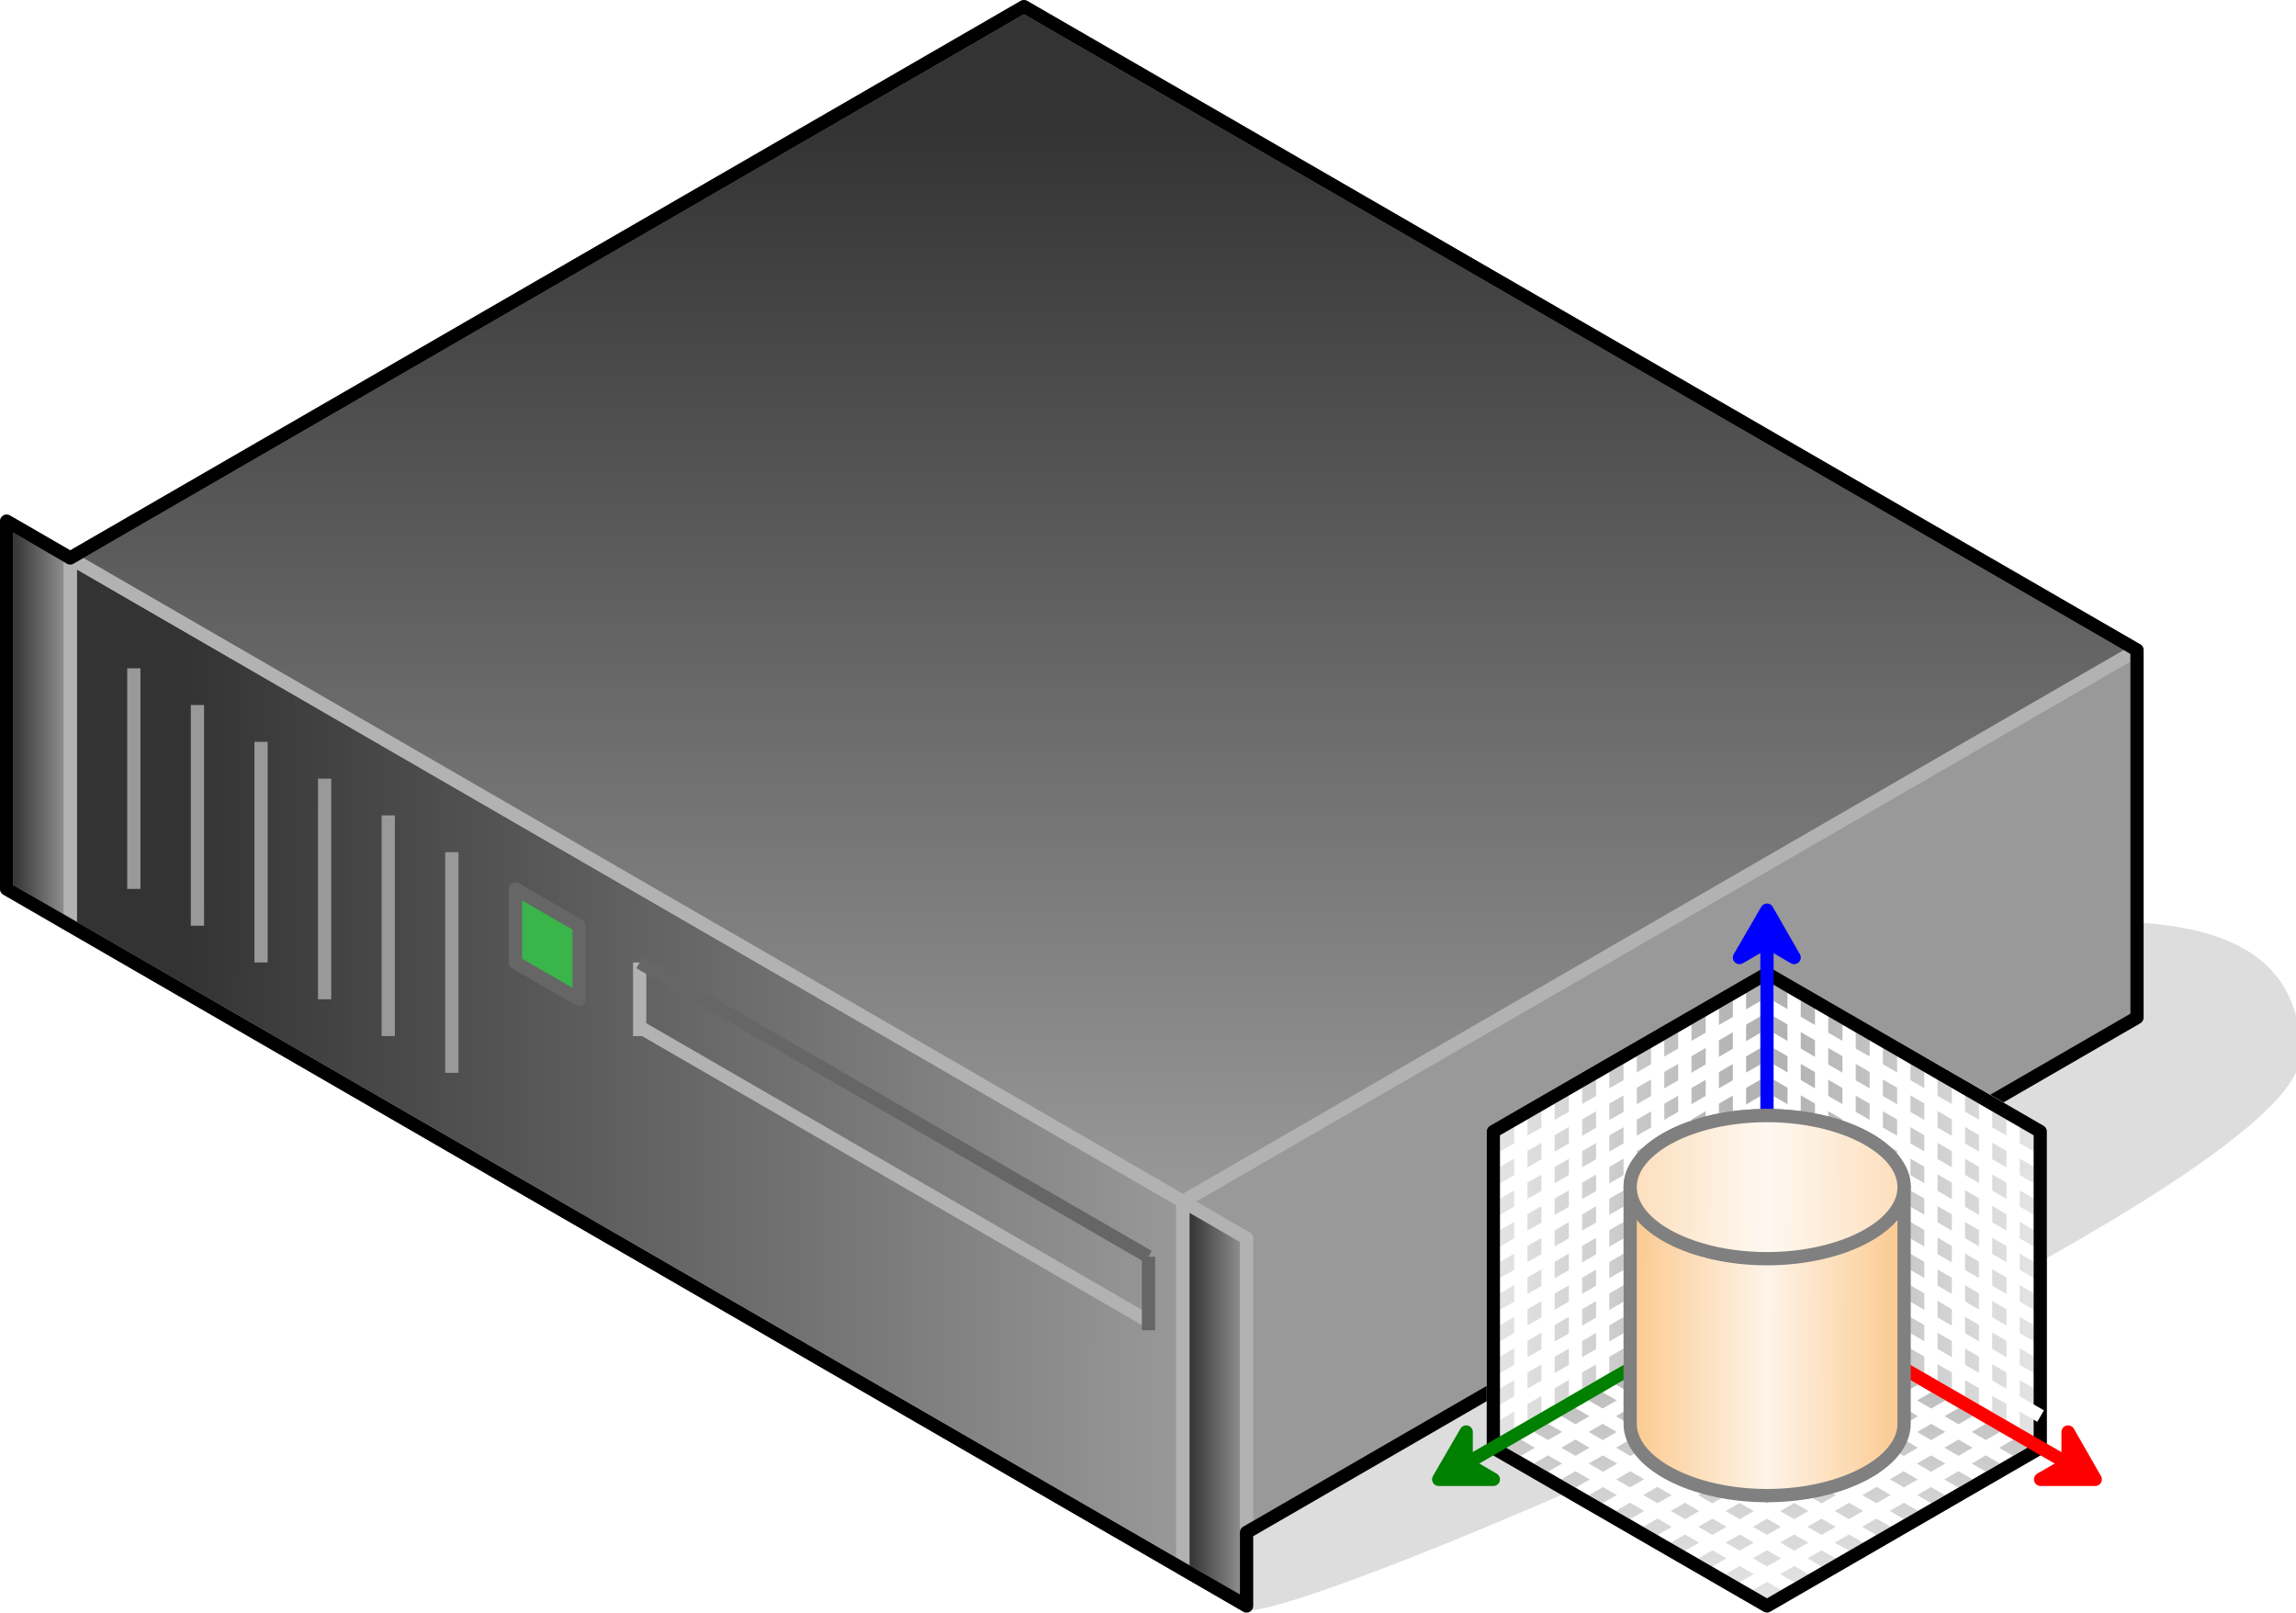 <?xml version="1.0" encoding="UTF-8"?>

<svg version="1.2" baseProfile="tiny" width="69.31mm" height="48.67mm" viewBox="3782 13631 6931 4867" preserveAspectRatio="xMidYMid" fill-rule="evenodd" stroke-width="28.222" stroke-linejoin="round" xmlns="http://www.w3.org/2000/svg" xmlns:xlink="http://www.w3.org/1999/xlink" xml:space="preserve">
 <g visibility="visible" id="Slide_1">
  <g id="DrawingGroup_1">
   <g id="DrawingGroup_2">
    <g>
     <path fill="rgb(221,221,221)" stroke="none" d="M 7546,18478 C 7809,18478 10713,17202 10713,16813 10713,16425 10305,16425 10041,16425 10041,16591 7450,17257 7546,18478 Z"/>
     <path fill="none" stroke="rgb(221,221,221)" id="Drawing_1_0" stroke-linejoin="round" d="M 7546,18478 C 7809,18478 10713,17202 10713,16813 10713,16425 10305,16425 10041,16425 10041,16591 7450,17257 7546,18478 Z"/>
    </g>
    <g id="DrawingGroup_3">
     <g>
      <defs>
       <linearGradient id="Gradient_1003" gradientUnits="userSpaceOnUse" x1="3990" y1="16837" x2="7355" y2="16843">
        <stop offset="0.1" stop-color="rgb(51,51,51)"/>
        <stop offset="1" stop-color="rgb(153,153,153)"/>
       </linearGradient>
      </defs>
      <path fill="url(#Gradient_1003)" stroke="rgb(178,178,178)" id="Drawing_2_0" stroke-width="40" stroke-linejoin="round" d="M 3994,16425 L 3994,15315 7353,17257 7353,18366 3994,16425 Z"/>
     </g>
     <g>
      <path fill="rgb(51,51,51)" stroke="none" d="M 9641,17045 L 8247,17850 7353,17850 7353,17257 9641,15935 9641,17045 Z"/>
      <path fill="rgb(52,52,52)" stroke="none" d="M 8247,17850 L 7353,18367 7353,17850 8247,17850 Z M 9641,15935 L 10232,15593 10232,16703 9641,17045 9641,15935 Z M 9627,17053 L 8272,17836 7353,17836 7353,17257 9627,15943 9627,17053 Z"/>
      <path fill="rgb(53,53,53)" stroke="none" d="M 8272,17836 L 7353,18367 7353,17836 8272,17836 Z M 9627,15943 L 10232,15593 10232,16703 9627,17053 9627,15943 Z M 9613,17061 L 8296,17822 7353,17822 7353,17257 9613,15951 9613,17061 Z"/>
      <path fill="rgb(54,54,54)" stroke="none" d="M 8296,17822 L 7353,18367 7353,17822 8296,17822 Z M 9613,15951 L 10232,15593 10232,16703 9613,17061 9613,15951 Z M 9599,17069 L 8320,17808 7353,17808 7353,17257 9599,15959 9599,17069 Z"/>
      <path fill="rgb(55,55,55)" stroke="none" d="M 8320,17808 L 7353,18367 7353,17808 8320,17808 Z M 9599,15959 L 10232,15593 10232,16703 9599,17069 9599,15959 Z M 9585,17077 L 8344,17794 7353,17794 7353,17257 9585,15967 9585,17077 Z"/>
      <path fill="rgb(56,56,56)" stroke="none" d="M 8344,17794 L 7353,18367 7353,17794 8344,17794 Z M 9585,15967 L 10232,15593 10232,16703 9585,17077 9585,15967 Z M 9571,17085 L 8369,17780 7353,17780 7353,17257 9571,15975 9571,17085 Z"/>
      <path fill="rgb(57,57,57)" stroke="none" d="M 8369,17780 L 7353,18367 7353,17780 8369,17780 Z M 9571,15975 L 10232,15593 10232,16703 9571,17085 9571,15975 Z M 9557,17093 L 8393,17766 7353,17766 7353,17257 9557,15983 9557,17093 Z"/>
      <path fill="rgb(58,58,58)" stroke="none" d="M 8393,17766 L 7353,18367 7353,17766 8393,17766 Z M 9557,15983 L 10232,15593 10232,16703 9557,17093 9557,15983 Z M 9542,17102 L 8419,17751 7353,17751 7353,17257 9542,15992 9542,17102 Z"/>
      <path fill="rgb(59,59,59)" stroke="none" d="M 8419,17751 L 7353,18367 7353,17751 8419,17751 Z M 9542,15992 L 10232,15593 10232,16703 9542,17102 9542,15992 Z M 9528,17110 L 8443,17737 7353,17737 7353,17257 9528,16000 9528,17110 Z"/>
      <path fill="rgb(60,60,60)" stroke="none" d="M 8443,17737 L 7353,18367 7353,17737 8443,17737 Z M 9528,16000 L 10232,15593 10232,16703 9528,17110 9528,16000 Z M 9514,17118 L 8467,17723 7353,17723 7353,17257 9514,16008 9514,17118 Z"/>
      <path fill="rgb(61,61,61)" stroke="none" d="M 8467,17723 L 7353,18367 7353,17723 8467,17723 Z M 9514,16008 L 10232,15593 10232,16703 9514,17118 9514,16008 Z M 9500,17126 L 8491,17709 7353,17709 7353,17257 9500,16016 9500,17126 Z"/>
      <path fill="rgb(62,62,62)" stroke="none" d="M 8491,17709 L 7353,18367 7353,17709 8491,17709 Z M 9500,16016 L 10232,15593 10232,16703 9500,17126 9500,16016 Z M 9486,17134 L 8516,17695 7353,17695 7353,17257 9486,16024 9486,17134 Z"/>
      <path fill="rgb(63,63,63)" stroke="none" d="M 8516,17695 L 7353,18367 7353,17695 8516,17695 Z M 9486,16024 L 10232,15593 10232,16703 9486,17134 9486,16024 Z M 9472,17142 L 8540,17681 7353,17681 7353,17257 9472,16032 9472,17142 Z"/>
      <path fill="rgb(64,64,64)" stroke="none" d="M 8540,17681 L 7353,18367 7353,17681 8540,17681 Z M 9472,16032 L 10232,15593 10232,16703 9472,17142 9472,16032 Z M 9458,17150 L 8564,17667 7353,17667 7353,17257 9458,16040 9458,17150 Z"/>
      <path fill="rgb(65,65,65)" stroke="none" d="M 8564,17667 L 7353,18367 7353,17667 8564,17667 Z M 9458,16040 L 10232,15593 10232,16703 9458,17150 9458,16040 Z M 9444,17158 L 8588,17653 7353,17653 7353,17257 9444,16048 9444,17158 Z"/>
      <path fill="rgb(66,66,66)" stroke="none" d="M 8588,17653 L 7353,18367 7353,17653 8588,17653 Z M 9444,16048 L 10232,15593 10232,16703 9444,17158 9444,16048 Z M 9429,17167 L 8614,17638 7353,17638 7353,17257 9429,16057 9429,17167 Z"/>
      <path fill="rgb(67,67,67)" stroke="none" d="M 8614,17638 L 7353,18367 7353,17638 8614,17638 Z M 9429,16057 L 10232,15593 10232,16703 9429,17167 9429,16057 Z M 9415,17175 L 8639,17624 7353,17624 7353,17257 9415,16065 9415,17175 Z"/>
      <path fill="rgb(68,68,68)" stroke="none" d="M 8639,17624 L 7353,18367 7353,17624 8639,17624 Z M 9415,16065 L 10232,15593 10232,16703 9415,17175 9415,16065 Z M 9401,17183 L 8663,17610 7353,17610 7353,17257 9401,16073 9401,17183 Z"/>
      <path fill="rgb(69,69,69)" stroke="none" d="M 8663,17610 L 7353,18367 7353,17610 8663,17610 Z M 9401,16073 L 10232,15593 10232,16703 9401,17183 9401,16073 Z M 9387,17191 L 8687,17596 7353,17596 7353,17257 9387,16081 9387,17191 Z"/>
      <path fill="rgb(70,70,70)" stroke="none" d="M 8687,17596 L 7353,18367 7353,17596 8687,17596 Z M 9387,16081 L 10232,15593 10232,16703 9387,17191 9387,16081 Z M 9373,17199 L 8711,17582 7353,17582 7353,17257 9373,16089 9373,17199 Z"/>
      <path fill="rgb(71,71,71)" stroke="none" d="M 8711,17582 L 7353,18367 7353,17582 8711,17582 Z M 9373,16089 L 10232,15593 10232,16703 9373,17199 9373,16089 Z M 9359,17208 L 8735,17568 7353,17568 7353,17257 9359,16098 9359,17208 Z"/>
      <path fill="rgb(72,72,72)" stroke="none" d="M 8735,17568 L 7353,18367 7353,17568 8735,17568 Z M 9359,16098 L 10232,15593 10232,16703 9359,17208 9359,16098 Z M 9345,17216 L 8760,17554 7353,17554 7353,17257 9345,16106 9345,17216 Z"/>
      <path fill="rgb(73,73,73)" stroke="none" d="M 8760,17554 L 7353,18367 7353,17554 8760,17554 Z M 9345,16106 L 10232,15593 10232,16703 9345,17216 9345,16106 Z M 9331,17224 L 8784,17540 7353,17540 7353,17257 9331,16114 9331,17224 Z"/>
      <path fill="rgb(74,74,74)" stroke="none" d="M 8784,17540 L 7353,18367 7353,17540 8784,17540 Z M 9331,16114 L 10232,15593 10232,16703 9331,17224 9331,16114 Z M 9316,17232 L 8810,17525 7353,17525 7353,17257 9316,16122 9316,17232 Z"/>
      <path fill="rgb(75,75,75)" stroke="none" d="M 8810,17525 L 7353,18367 7353,17525 8810,17525 Z M 9316,16122 L 10232,15593 10232,16703 9316,17232 9316,16122 Z M 9302,17241 L 8834,17511 7353,17511 7353,17257 9302,16131 9302,17241 Z"/>
      <path fill="rgb(76,76,76)" stroke="none" d="M 8834,17511 L 7353,18367 7353,17511 8834,17511 Z M 9302,16131 L 10232,15593 10232,16703 9302,17241 9302,16131 Z M 9288,17249 L 8858,17497 7353,17497 7353,17257 9288,16139 9288,17249 Z"/>
      <path fill="rgb(77,77,77)" stroke="none" d="M 8858,17497 L 7353,18367 7353,17497 8858,17497 Z M 9288,16139 L 10232,15593 10232,16703 9288,17249 9288,16139 Z M 9274,17257 L 8882,17483 7353,17483 7353,17257 9274,16147 9274,17257 Z"/>
      <path fill="rgb(78,78,78)" stroke="none" d="M 8882,17483 L 7353,18367 7353,17483 8882,17483 Z M 9274,16147 L 10232,15593 10232,16703 9274,17257 9274,16147 Z M 9260,17265 L 8907,17469 7353,17469 7353,17257 9260,16155 9260,17265 Z"/>
      <path fill="rgb(79,79,79)" stroke="none" d="M 8907,17469 L 7353,18367 7353,17469 8907,17469 Z M 9260,16155 L 10232,15593 10232,16703 9260,17265 9260,16155 Z M 9246,17273 L 8931,17455 7353,17455 7353,17257 9246,16163 9246,17273 Z"/>
      <path fill="rgb(80,80,80)" stroke="none" d="M 8931,17455 L 7353,18367 7353,17455 8931,17455 Z M 9246,16163 L 10232,15593 10232,16703 9246,17273 9246,16163 Z M 9232,17281 L 8955,17441 7353,17441 7353,17257 9232,16171 9232,17281 Z"/>
      <path fill="rgb(81,81,81)" stroke="none" d="M 8955,17441 L 7353,18367 7353,17441 8955,17441 Z M 9232,16171 L 10232,15593 10232,16703 9232,17281 9232,16171 Z M 9218,17289 L 8979,17427 7353,17427 7353,17257 9218,16179 9218,17289 Z"/>
      <path fill="rgb(82,82,82)" stroke="none" d="M 8979,17427 L 7353,18367 7353,17427 8979,17427 Z M 9218,16179 L 10232,15593 10232,16703 9218,17289 9218,16179 Z M 9203,17298 L 9005,17412 7353,17412 7353,17257 9203,16188 9203,17298 Z"/>
      <path fill="rgb(83,83,83)" stroke="none" d="M 9005,17412 L 7353,18367 7353,17412 9005,17412 Z M 9203,16188 L 10232,15593 10232,16703 9203,17298 9203,16188 Z M 9189,17306 L 9030,17398 7353,17398 7353,17257 9189,16196 9189,17306 Z"/>
      <path fill="rgb(84,84,84)" stroke="none" d="M 9030,17398 L 7353,18367 7353,17398 9030,17398 Z M 9189,16196 L 10232,15593 10232,16703 9189,17306 9189,16196 Z M 9175,17314 L 9054,17384 7353,17384 7353,17257 9175,16204 9175,17314 Z"/>
      <path fill="rgb(85,85,85)" stroke="none" d="M 9054,17384 L 7353,18367 7353,17384 9054,17384 Z M 9175,16204 L 10232,15593 10232,16703 9175,17314 9175,16204 Z M 9161,17322 L 9078,17370 7353,17370 7353,17257 9161,16212 9161,17322 Z"/>
      <path fill="rgb(86,86,86)" stroke="none" d="M 9078,17370 L 7353,18367 7353,17370 9078,17370 Z M 9161,16212 L 10232,15593 10232,16703 9161,17322 9161,16212 Z M 9147,17330 L 9102,17356 7353,17356 7353,17257 9147,16220 9147,17330 Z"/>
      <path fill="rgb(87,87,87)" stroke="none" d="M 9102,17356 L 7353,18367 7353,17356 9102,17356 Z M 9147,16220 L 10232,15593 10232,16703 9147,17330 9147,16220 Z M 9133,17338 L 9126,17342 7353,17342 7353,17257 9133,16228 9133,17338 Z"/>
      <path fill="rgb(88,88,88)" stroke="none" d="M 9126,17342 L 7353,18367 7353,17342 9126,17342 Z M 9133,16228 L 10232,15593 10232,16703 9133,17338 9133,16228 Z M 9119,17328 L 7353,17328 7353,17257 9119,16236 9119,17328 Z"/>
      <path fill="rgb(89,89,89)" stroke="none" d="M 9119,17328 L 9119,16236 10232,15593 10232,16703 7353,18367 7353,17328 9119,17328 Z M 9105,17314 L 7353,17314 7353,17257 9105,16244 9105,17314 Z"/>
      <path fill="rgb(90,90,90)" stroke="none" d="M 9105,17314 L 9105,16244 10232,15593 10232,16703 7353,18367 7353,17314 9105,17314 Z M 9090,17299 L 7353,17299 7353,17257 9090,16253 9090,17299 Z"/>
      <path fill="rgb(91,91,91)" stroke="none" d="M 9090,17299 L 9090,16253 10232,15593 10232,16703 7353,18367 7353,17299 9090,17299 Z M 9076,17285 L 7354,17285 7354,17256 9076,16261 9076,17285 Z"/>
      <path fill="rgb(92,92,92)" stroke="none" d="M 7354,17285 L 9076,17285 9076,16261 10232,15593 10232,16703 7353,18367 7353,17257 7354,17256 7354,17285 Z M 9062,17271 L 7368,17271 7368,17248 9062,16269 9062,17271 Z"/>
      <path fill="rgb(93,93,93)" stroke="none" d="M 7368,17271 L 9062,17271 9062,16269 10232,15593 10232,16703 7353,18367 7353,17257 7368,17248 7368,17271 Z M 9048,17257 L 7382,17257 7382,17240 9048,16277 9048,17257 Z"/>
      <path fill="rgb(94,94,94)" stroke="none" d="M 7382,17257 L 9048,17257 9048,16277 10232,15593 10232,16703 7353,18367 7353,17257 7382,17240 7382,17257 Z M 9034,17243 L 7396,17243 7396,17232 9034,16285 9034,17243 Z"/>
      <path fill="rgb(95,95,95)" stroke="none" d="M 7396,17243 L 9034,17243 9034,16285 10232,15593 10232,16703 7353,18367 7353,17257 7396,17232 7396,17243 Z M 9020,17229 L 7410,17229 7410,17224 9020,16294 9020,17229 Z"/>
      <path fill="rgb(96,96,96)" stroke="none" d="M 7410,17229 L 9020,17229 9020,16294 10232,15593 10232,16703 7353,18367 7353,17257 7410,17224 7410,17229 Z M 9006,17215 L 7426,17215 9006,16302 9006,17215 Z"/>
      <path fill="rgb(97,97,97)" stroke="none" d="M 9006,17215 L 9006,16302 10232,15593 10232,16703 7353,18367 7353,17257 7426,17215 9006,17215 Z M 8992,17201 L 7450,17201 8992,16310 8992,17201 Z"/>
      <path fill="rgb(98,98,98)" stroke="none" d="M 8992,17201 L 8992,16310 10232,15593 10232,16703 7353,18367 7353,17257 7450,17201 8992,17201 Z M 8977,17186 L 7476,17186 8977,16318 8977,17186 Z"/>
      <path fill="rgb(99,99,99)" stroke="none" d="M 8977,17186 L 8977,16318 10232,15593 10232,16703 7353,18367 7353,17257 7476,17186 8977,17186 Z M 8963,17172 L 7500,17172 8963,16326 8963,17172 Z"/>
      <path fill="rgb(100,100,100)" stroke="none" d="M 8963,17172 L 8963,16326 10232,15593 10232,16703 7353,18367 7353,17257 7500,17172 8963,17172 Z M 8949,17158 L 7524,17158 8949,16335 8949,17158 Z"/>
      <path fill="rgb(101,101,101)" stroke="none" d="M 8949,17158 L 8949,16335 10232,15593 10232,16703 7353,18367 7353,17257 7524,17158 8949,17158 Z M 8935,17144 L 7549,17144 8935,16343 8935,17144 Z"/>
      <path fill="rgb(102,102,102)" stroke="none" d="M 8935,17144 L 8935,16343 10232,15593 10232,16703 7353,18367 7353,17257 7549,17144 8935,17144 Z M 8921,17130 L 7573,17130 8921,16351 8921,17130 Z"/>
      <path fill="rgb(103,103,103)" stroke="none" d="M 8921,17130 L 8921,16351 10232,15593 10232,16703 7353,18367 7353,17257 7573,17130 8921,17130 Z M 8907,17116 L 7597,17116 8907,16359 8907,17116 Z"/>
      <path fill="rgb(104,104,104)" stroke="none" d="M 8907,17116 L 8907,16359 10232,15593 10232,16703 7353,18367 7353,17257 7597,17116 8907,17116 Z M 8893,17102 L 7621,17102 8893,16367 8893,17102 Z"/>
      <path fill="rgb(105,105,105)" stroke="none" d="M 8893,17102 L 8893,16367 10232,15593 10232,16703 7353,18367 7353,17257 7621,17102 8893,17102 Z M 8878,17087 L 7647,17087 8878,16376 8878,17087 Z"/>
      <path fill="rgb(106,106,106)" stroke="none" d="M 8878,17087 L 8878,16376 10232,15593 10232,16703 7353,18367 7353,17257 7647,17087 8878,17087 Z M 8864,17073 L 7671,17073 8864,16384 8864,17073 Z"/>
      <path fill="rgb(107,107,107)" stroke="none" d="M 8864,17073 L 8864,16384 10232,15593 10232,16703 7353,18367 7353,17257 7671,17073 8864,17073 Z M 8850,17059 L 7696,17059 8850,16392 8850,17059 Z"/>
      <path fill="rgb(108,108,108)" stroke="none" d="M 8850,17059 L 8850,16392 10232,15593 10232,16703 7353,18367 7353,17257 7696,17059 8850,17059 Z M 8836,17045 L 7720,17045 8836,16400 8836,17045 Z"/>
      <path fill="rgb(109,109,109)" stroke="none" d="M 8836,17045 L 8836,16400 10232,15593 10232,16703 7353,18367 7353,17257 7720,17045 8836,17045 Z M 8822,17031 L 7744,17031 8822,16408 8822,17031 Z"/>
      <path fill="rgb(110,110,110)" stroke="none" d="M 8822,17031 L 8822,16408 10232,15593 10232,16703 7353,18367 7353,17257 7744,17031 8822,17031 Z M 8808,17017 L 7768,17017 8808,16416 8808,17017 Z"/>
      <path fill="rgb(111,111,111)" stroke="none" d="M 8808,17017 L 8808,16416 10232,15593 10232,16703 7353,18367 7353,17257 7768,17017 8808,17017 Z M 8794,17003 L 7792,17003 8794,16424 8794,17003 Z"/>
      <path fill="rgb(112,112,112)" stroke="none" d="M 8794,17003 L 8794,16424 10232,15593 10232,16703 7353,18367 7353,17257 7792,17003 8794,17003 Z M 8780,16989 L 7817,16989 8780,16432 8780,16989 Z"/>
      <path fill="rgb(113,113,113)" stroke="none" d="M 8780,16989 L 8780,16432 10232,15593 10232,16703 7353,18367 7353,17257 7817,16989 8780,16989 Z M 8765,16974 L 7843,16974 8765,16441 8765,16974 Z"/>
      <path fill="rgb(114,114,114)" stroke="none" d="M 8765,16974 L 8765,16441 10232,15593 10232,16703 7353,18367 7353,17257 7843,16974 8765,16974 Z M 8751,16960 L 7867,16960 8751,16449 8751,16960 Z"/>
      <path fill="rgb(115,115,115)" stroke="none" d="M 8751,16960 L 8751,16449 10232,15593 10232,16703 7353,18367 7353,17257 7867,16960 8751,16960 Z M 8737,16946 L 7891,16946 8737,16457 8737,16946 Z"/>
      <path fill="rgb(116,116,116)" stroke="none" d="M 8737,16946 L 8737,16457 10232,15593 10232,16703 7353,18367 7353,17257 7891,16946 8737,16946 Z M 8723,16932 L 7915,16932 8723,16465 8723,16932 Z"/>
      <path fill="rgb(117,117,117)" stroke="none" d="M 8723,16932 L 8723,16465 10232,15593 10232,16703 7353,18367 7353,17257 7915,16932 8723,16932 Z M 8709,16918 L 7940,16918 8709,16473 8709,16918 Z"/>
      <path fill="rgb(118,118,118)" stroke="none" d="M 8709,16918 L 8709,16473 10232,15593 10232,16703 7353,18367 7353,17257 7940,16918 8709,16918 Z M 8695,16904 L 7964,16904 8695,16481 8695,16904 Z"/>
      <path fill="rgb(119,119,119)" stroke="none" d="M 8695,16904 L 8695,16481 10232,15593 10232,16703 7353,18367 7353,17257 7964,16904 8695,16904 Z M 8681,16890 L 7988,16890 8681,16489 8681,16890 Z"/>
      <path fill="rgb(120,120,120)" stroke="none" d="M 8681,16890 L 8681,16489 10232,15593 10232,16703 7353,18367 7353,17257 7988,16890 8681,16890 Z M 8667,16876 L 8012,16876 8667,16498 8667,16876 Z"/>
      <path fill="rgb(121,121,121)" stroke="none" d="M 8667,16876 L 8667,16498 10232,15593 10232,16703 7353,18367 7353,17257 8012,16876 8667,16876 Z M 8652,16861 L 8038,16861 8652,16506 8652,16861 Z"/>
      <path fill="rgb(122,122,122)" stroke="none" d="M 8652,16861 L 8652,16506 10232,15593 10232,16703 7353,18367 7353,17257 8038,16861 8652,16861 Z M 8638,16847 L 8062,16847 8638,16514 8638,16847 Z"/>
      <path fill="rgb(123,123,123)" stroke="none" d="M 8638,16847 L 8638,16514 10232,15593 10232,16703 7353,18367 7353,17257 8062,16847 8638,16847 Z M 8624,16833 L 8087,16833 8624,16522 8624,16833 Z"/>
      <path fill="rgb(124,124,124)" stroke="none" d="M 8624,16833 L 8624,16522 10232,15593 10232,16703 7353,18367 7353,17257 8087,16833 8624,16833 Z M 8610,16819 L 8111,16819 8610,16530 8610,16819 Z"/>
      <path fill="rgb(125,125,125)" stroke="none" d="M 8610,16819 L 8610,16530 10232,15593 10232,16703 7353,18367 7353,17257 8111,16819 8610,16819 Z M 8596,16805 L 8135,16805 8596,16539 8596,16805 Z"/>
      <path fill="rgb(126,126,126)" stroke="none" d="M 8596,16805 L 8596,16539 10232,15593 10232,16703 7353,18367 7353,17257 8135,16805 8596,16805 Z M 8582,16791 L 8159,16791 8582,16547 8582,16791 Z"/>
      <path fill="rgb(127,127,127)" stroke="none" d="M 8582,16791 L 8582,16547 10232,15593 10232,16703 7353,18367 7353,17257 8159,16791 8582,16791 Z M 8568,16777 L 8183,16777 8568,16555 8568,16777 Z"/>
      <path fill="rgb(128,128,128)" stroke="none" d="M 8568,16777 L 8568,16555 10232,15593 10232,16703 7353,18367 7353,17257 8183,16777 8568,16777 Z M 8554,16763 L 8208,16763 8554,16563 8554,16763 Z"/>
      <path fill="rgb(129,129,129)" stroke="none" d="M 8554,16763 L 8554,16563 10232,15593 10232,16703 7353,18367 7353,17257 8208,16763 8554,16763 Z M 8539,16748 L 8234,16748 8539,16572 8539,16748 Z"/>
      <path fill="rgb(130,130,130)" stroke="none" d="M 8539,16748 L 8539,16572 10232,15593 10232,16703 7353,18367 7353,17257 8234,16748 8539,16748 Z M 8525,16734 L 8258,16734 8525,16580 8525,16734 Z"/>
      <path fill="rgb(131,131,131)" stroke="none" d="M 8525,16734 L 8525,16580 10232,15593 10232,16703 7353,18367 7353,17257 8258,16734 8525,16734 Z M 8511,16720 L 8282,16720 8511,16588 8511,16720 Z"/>
      <path fill="rgb(132,132,132)" stroke="none" d="M 8511,16720 L 8511,16588 10232,15593 10232,16703 7353,18367 7353,17257 8282,16720 8511,16720 Z M 8497,16706 L 8306,16706 8497,16596 8497,16706 Z"/>
      <path fill="rgb(133,133,133)" stroke="none" d="M 8497,16706 L 8497,16596 10232,15593 10232,16703 7353,18367 7353,17257 8306,16706 8497,16706 Z M 8483,16692 L 8331,16692 8483,16604 8483,16692 Z"/>
      <path fill="rgb(134,134,134)" stroke="none" d="M 8483,16692 L 8483,16604 10232,15593 10232,16703 7353,18367 7353,17257 8331,16692 8483,16692 Z M 8469,16678 L 8355,16678 8469,16612 8469,16678 Z"/>
      <path fill="rgb(135,135,135)" stroke="none" d="M 8469,16678 L 8469,16612 10232,15593 10232,16703 7353,18367 7353,17257 8355,16678 8469,16678 Z M 8455,16664 L 8379,16664 8455,16620 8455,16664 Z"/>
      <path fill="rgb(136,136,136)" stroke="none" d="M 8455,16664 L 8455,16620 10232,15593 10232,16703 7353,18367 7353,17257 8379,16664 8455,16664 Z M 8441,16650 L 8403,16650 8441,16628 8441,16650 Z"/>
      <path fill="rgb(137,137,137)" stroke="none" d="M 8441,16650 L 8441,16628 10232,15593 10232,16703 7353,18367 7353,17257 8403,16650 8441,16650 Z"/>
      <path fill="rgb(138,138,138)" stroke="none" d="M 7353,18367 L 7353,17257 10232,15593 10232,16703 7353,18367 Z"/>
      <path fill="rgb(139,139,139)" stroke="none" d="M 7353,18367 L 7353,17257 10232,15593 10232,16703 7353,18367 Z"/>
      <path fill="rgb(140,140,140)" stroke="none" d="M 7353,18367 L 7353,17257 10232,15593 10232,16703 7353,18367 Z"/>
      <path fill="rgb(141,141,141)" stroke="none" d="M 7353,18367 L 7353,17257 10232,15593 10232,16703 7353,18367 Z"/>
      <path fill="rgb(142,142,142)" stroke="none" d="M 7353,18367 L 7353,17257 10232,15593 10232,16703 7353,18367 Z"/>
      <path fill="rgb(143,143,143)" stroke="none" d="M 7353,18367 L 7353,17257 10232,15593 10232,16703 7353,18367 Z"/>
      <path fill="rgb(144,144,144)" stroke="none" d="M 7353,18367 L 7353,17257 10232,15593 10232,16703 7353,18367 Z"/>
      <path fill="rgb(145,145,145)" stroke="none" d="M 7353,18367 L 7353,17257 10232,15593 10232,16703 7353,18367 Z"/>
      <path fill="rgb(146,146,146)" stroke="none" d="M 7353,18367 L 7353,17257 10232,15593 10232,16703 7353,18367 Z"/>
      <path fill="rgb(147,147,147)" stroke="none" d="M 7353,18367 L 7353,17257 10232,15593 10232,16703 7353,18367 Z"/>
      <path fill="rgb(148,148,148)" stroke="none" d="M 7353,18367 L 7353,17257 10232,15593 10232,16703 7353,18367 Z"/>
      <path fill="rgb(149,149,149)" stroke="none" d="M 7353,18367 L 7353,17257 10232,15593 10232,16703 7353,18367 Z"/>
      <path fill="rgb(150,150,150)" stroke="none" d="M 7353,18367 L 7353,17257 10232,15593 10232,16703 7353,18367 Z"/>
      <path fill="rgb(151,151,151)" stroke="none" d="M 7353,18367 L 7353,17257 10232,15593 10232,16703 7353,18367 Z"/>
      <path fill="rgb(153,153,153)" stroke="none" d="M 7353,18367 L 7353,17257 10232,15593 10232,16703 7353,18367 Z"/>
      <path fill="none" stroke="rgb(178,178,178)" id="Drawing_3_0" stroke-width="40" stroke-linejoin="round" d="M 7353,18367 L 7353,17257 10232,15593 10232,16703 7353,18367 Z"/>
     </g>
     <g>
      <defs>
       <linearGradient id="Gradient_1004" gradientUnits="userSpaceOnUse" x1="7113" y1="13651" x2="7113" y2="17257">
        <stop offset="0.1" stop-color="rgb(51,51,51)"/>
        <stop offset="1" stop-color="rgb(153,153,153)"/>
       </linearGradient>
      </defs>
      <path fill="url(#Gradient_1004)" stroke="rgb(178,178,178)" id="Drawing_4_0" stroke-width="40" stroke-linejoin="round" d="M 7353,17257 L 3994,15315 6873,13651 10233,15593 7353,17257 Z"/>
     </g>
     <g>
      <path fill="none" stroke="rgb(153,153,153)" id="Drawing_5_0" stroke-width="40" stroke-linejoin="round" d="M 5146,16203 L 5146,16869"/>
     </g>
     <g>
      <path fill="none" stroke="rgb(178,178,178)" id="Drawing_6_0" stroke-width="40" stroke-linejoin="round" d="M 7258,17624 L 5722,16736"/>
     </g>
     <g>
      <path fill="none" stroke="rgb(178,178,178)" id="Drawing_7_0" stroke-width="40" stroke-linejoin="round" d="M 5713,16536 L 5713,16758"/>
     </g>
     <g>
      <path fill="none" stroke="rgb(102,102,102)" id="Drawing_8_0" stroke-width="40" stroke-linejoin="round" d="M 7249,17424 L 7249,17646"/>
     </g>
     <g>
      <path fill="none" stroke="rgb(102,102,102)" id="Drawing_9_0" stroke-width="40" stroke-linejoin="round" d="M 7249,17424 L 5713,16536"/>
     </g>
     <g>
      <path fill="rgb(57,181,74)" stroke="none" d="M 5338,16536 L 5338,16314 5530,16425 5530,16647 5338,16536 Z"/>
      <path fill="none" stroke="rgb(102,102,102)" id="Drawing_10_0" stroke-width="40" stroke-linejoin="round" d="M 5338,16536 L 5338,16314 5530,16425 5530,16647 5338,16536 Z"/>
     </g>
     <g>
      <path fill="none" stroke="rgb(153,153,153)" id="Drawing_11_0" stroke-width="40" stroke-linejoin="round" d="M 4954,16092 L 4954,16758"/>
     </g>
     <g>
      <path fill="none" stroke="rgb(153,153,153)" id="Drawing_12_0" stroke-width="40" stroke-linejoin="round" d="M 4762,15981 L 4762,16647"/>
     </g>
     <g>
      <path fill="none" stroke="rgb(153,153,153)" id="Drawing_13_0" stroke-width="40" stroke-linejoin="round" d="M 4570,15870 L 4570,16536"/>
     </g>
     <g>
      <path fill="none" stroke="rgb(153,153,153)" id="Drawing_14_0" stroke-width="40" stroke-linejoin="round" d="M 4378,15759 L 4378,16425"/>
     </g>
     <g>
      <path fill="none" stroke="rgb(153,153,153)" id="Drawing_15_0" stroke-width="40" stroke-linejoin="round" d="M 4186,15648 L 4186,16314"/>
     </g>
     <g>
      <defs>
       <linearGradient id="Gradient_1005" gradientUnits="userSpaceOnUse" x1="3801" y1="15814" x2="3995" y2="15814">
        <stop offset="0.1" stop-color="rgb(51,51,51)"/>
        <stop offset="1" stop-color="rgb(153,153,153)"/>
       </linearGradient>
      </defs>
      <path fill="url(#Gradient_1005)" stroke="rgb(178,178,178)" id="Drawing_16_0" stroke-width="40" stroke-linejoin="round" d="M 3802,16314 L 3802,15204 3994,15315 3994,16425 3802,16314 Z"/>
     </g>
     <g>
      <defs>
       <linearGradient id="Gradient_1006" gradientUnits="userSpaceOnUse" x1="7352" y1="17867" x2="7546" y2="17867">
        <stop offset="0.1" stop-color="rgb(51,51,51)"/>
        <stop offset="1" stop-color="rgb(153,153,153)"/>
       </linearGradient>
      </defs>
      <path fill="url(#Gradient_1006)" stroke="rgb(178,178,178)" id="Drawing_17_0" stroke-width="40" stroke-linejoin="round" d="M 7353,18367 L 7353,17257 7545,17368 7545,18478 7353,18367 Z"/>
     </g>
     <g>
      <path fill="none" stroke="rgb(0,0,0)" id="Drawing_18_0" stroke-width="40" stroke-linejoin="round" d="M 3802,16314 L 3802,15204 3994,15315 6873,13651 10233,15593 10233,16702 7545,18256 7545,18478 3802,16314 Z"/>
     </g>
    </g>
   </g>
   <g id="DrawingGroup_4">
    <g>
     <defs>
      <linearGradient id="Gradient_1007" gradientUnits="userSpaceOnUse" x1="9115" y1="17284" x2="9943" y2="17286">
       <stop offset="0.1" stop-color="rgb(179,179,179)"/>
       <stop offset="1" stop-color="rgb(229,229,229)"/>
      </linearGradient>
     </defs>
     <path fill="url(#Gradient_1007)" stroke="rgb(255,255,255)" id="Drawing_19_0" stroke-width="40" stroke-linejoin="round" d="M 9116,17524 L 9116,16569 9942,17046 9942,18001 9116,17524 Z"/>
    </g>
    <g>
     <defs>
      <linearGradient id="Gradient_1008" gradientUnits="userSpaceOnUse" x1="9117" y1="17286" x2="8289" y2="17284">
       <stop offset="0.1" stop-color="rgb(179,179,179)"/>
       <stop offset="1" stop-color="rgb(229,229,229)"/>
      </linearGradient>
     </defs>
     <path fill="url(#Gradient_1008)" stroke="rgb(255,255,255)" id="Drawing_20_0" stroke-width="40" stroke-linejoin="round" d="M 8290,18001 L 8290,17046 9116,16569 9116,17524 8290,18001 Z"/>
    </g>
    <g>
     <defs>
      <linearGradient id="Gradient_1009" gradientUnits="userSpaceOnUse" x1="9115" y1="17523" x2="9115" y2="18478">
       <stop offset="0.1" stop-color="rgb(179,179,179)"/>
       <stop offset="1" stop-color="rgb(229,229,229)"/>
      </linearGradient>
     </defs>
     <path fill="url(#Gradient_1009)" stroke="rgb(255,255,255)" id="Drawing_21_0" stroke-width="40" stroke-linejoin="round" d="M 9116,18478 L 8290,18000 9116,17523 9941,18000 9116,18478 Z"/>
    </g>
    <g>
     <path fill="none" stroke="rgb(255,255,255)" id="Drawing_22_0" stroke-width="40" stroke-linejoin="round" d="M 8373,17953 L 9199,18430"/>
    </g>
    <g>
     <path fill="none" stroke="rgb(255,255,255)" id="Drawing_23_0" stroke-width="40" stroke-linejoin="round" d="M 8455,17905 L 9281,18382"/>
    </g>
    <g>
     <path fill="none" stroke="rgb(255,255,255)" id="Drawing_24_0" stroke-width="40" stroke-linejoin="round" d="M 8538,17858 L 9364,18335"/>
    </g>
    <g>
     <path fill="none" stroke="rgb(255,255,255)" id="Drawing_25_0" stroke-width="40" stroke-linejoin="round" d="M 8620,17810 L 9446,18287"/>
    </g>
    <g>
     <path fill="none" stroke="rgb(255,255,255)" id="Drawing_26_0" stroke-width="40" stroke-linejoin="round" d="M 8703,17762 L 9529,18239"/>
    </g>
    <g>
     <path fill="none" stroke="rgb(255,255,255)" id="Drawing_27_0" stroke-width="40" stroke-linejoin="round" d="M 8786,17714 L 9612,18191"/>
    </g>
    <g>
     <path fill="none" stroke="rgb(255,255,255)" id="Drawing_28_0" stroke-width="40" stroke-linejoin="round" d="M 8868,17667 L 9694,18144"/>
    </g>
    <g>
     <path fill="none" stroke="rgb(255,255,255)" id="Drawing_29_0" stroke-width="40" stroke-linejoin="round" d="M 8951,17619 L 9777,18096"/>
    </g>
    <g>
     <path fill="none" stroke="rgb(255,255,255)" id="Drawing_30_0" stroke-width="40" stroke-linejoin="round" d="M 9033,17571 L 9859,18048"/>
    </g>
    <g>
     <path fill="none" stroke="rgb(255,255,255)" id="Drawing_31_0" stroke-width="40" stroke-linejoin="round" d="M 9116,17333 L 9942,17810"/>
    </g>
    <g>
     <path fill="none" stroke="rgb(255,255,255)" id="Drawing_32_0" stroke-width="40" stroke-linejoin="round" d="M 9116,17237 L 9942,17714"/>
    </g>
    <g>
     <path fill="none" stroke="rgb(255,255,255)" id="Drawing_33_0" stroke-width="40" stroke-linejoin="round" d="M 9116,17142 L 9942,17619"/>
    </g>
    <g>
     <path fill="none" stroke="rgb(255,255,255)" id="Drawing_34_0" stroke-width="40" stroke-linejoin="round" d="M 9116,17046 L 9942,17523"/>
    </g>
    <g>
     <path fill="none" stroke="rgb(255,255,255)" id="Drawing_35_0" stroke-width="40" stroke-linejoin="round" d="M 9116,16951 L 9942,17428"/>
    </g>
    <g>
     <path fill="none" stroke="rgb(255,255,255)" id="Drawing_36_0" stroke-width="40" stroke-linejoin="round" d="M 9116,16855 L 9942,17332"/>
    </g>
    <g>
     <path fill="none" stroke="rgb(255,255,255)" id="Drawing_37_0" stroke-width="40" stroke-linejoin="round" d="M 9116,16760 L 9942,17237"/>
    </g>
    <g>
     <path fill="none" stroke="rgb(255,255,255)" id="Drawing_38_0" stroke-width="40" stroke-linejoin="round" d="M 9116,16664 L 9942,17141"/>
    </g>
    <g>
     <path fill="none" stroke="rgb(255,255,255)" id="Drawing_39_0" stroke-width="40" stroke-linejoin="round" d="M 9033,18430 L 9859,17953"/>
    </g>
    <g>
     <path fill="none" stroke="rgb(255,255,255)" id="Drawing_40_0" stroke-width="40" stroke-linejoin="round" d="M 8951,18382 L 9777,17905"/>
    </g>
    <g>
     <path fill="none" stroke="rgb(255,255,255)" id="Drawing_41_0" stroke-width="40" stroke-linejoin="round" d="M 8868,18335 L 9694,17858"/>
    </g>
    <g>
     <path fill="none" stroke="rgb(255,255,255)" id="Drawing_42_0" stroke-width="40" stroke-linejoin="round" d="M 8786,18287 L 9612,17810"/>
    </g>
    <g>
     <path fill="none" stroke="rgb(255,255,255)" id="Drawing_43_0" stroke-width="40" stroke-linejoin="round" d="M 8703,18239 L 9529,17762"/>
    </g>
    <g>
     <path fill="none" stroke="rgb(255,255,255)" id="Drawing_44_0" stroke-width="40" stroke-linejoin="round" d="M 8620,18191 L 9446,17714"/>
    </g>
    <g>
     <path fill="none" stroke="rgb(255,255,255)" id="Drawing_45_0" stroke-width="40" stroke-linejoin="round" d="M 8538,18144 L 9364,17667"/>
    </g>
    <g>
     <path fill="none" stroke="rgb(255,255,255)" id="Drawing_46_0" stroke-width="40" stroke-linejoin="round" d="M 8455,18096 L 9281,17619"/>
    </g>
    <g>
     <path fill="none" stroke="rgb(255,255,255)" id="Drawing_47_0" stroke-width="40" stroke-linejoin="round" d="M 8373,18048 L 9199,17571"/>
    </g>
    <g>
     <path fill="none" stroke="rgb(255,255,255)" id="Drawing_48_0" stroke-width="40" stroke-linejoin="round" d="M 8290,17905 L 9116,17428"/>
    </g>
    <g>
     <path fill="none" stroke="rgb(255,255,255)" id="Drawing_49_0" stroke-width="40" stroke-linejoin="round" d="M 8290,17810 L 9116,17333"/>
    </g>
    <g>
     <path fill="none" stroke="rgb(255,255,255)" id="Drawing_50_0" stroke-width="40" stroke-linejoin="round" d="M 8290,17714 L 9116,17237"/>
    </g>
    <g>
     <path fill="none" stroke="rgb(255,255,255)" id="Drawing_51_0" stroke-width="40" stroke-linejoin="round" d="M 8290,17619 L 9116,17142"/>
    </g>
    <g>
     <path fill="none" stroke="rgb(255,255,255)" id="Drawing_52_0" stroke-width="40" stroke-linejoin="round" d="M 8290,17523 L 9116,17046"/>
    </g>
    <g>
     <path fill="none" stroke="rgb(255,255,255)" id="Drawing_53_0" stroke-width="40" stroke-linejoin="round" d="M 8290,17428 L 9116,16951"/>
    </g>
    <g>
     <path fill="none" stroke="rgb(255,255,255)" id="Drawing_54_0" stroke-width="40" stroke-linejoin="round" d="M 8290,17332 L 9116,16855"/>
    </g>
    <g>
     <path fill="none" stroke="rgb(255,255,255)" id="Drawing_55_0" stroke-width="40" stroke-linejoin="round" d="M 8290,17237 L 9116,16760"/>
    </g>
    <g>
     <path fill="none" stroke="rgb(255,255,255)" id="Drawing_56_0" stroke-width="40" stroke-linejoin="round" d="M 8290,17141 L 9116,16664"/>
    </g>
    <g>
     <path fill="none" stroke="rgb(255,255,255)" id="Drawing_57_0" stroke-width="40" stroke-linejoin="round" d="M 8373,17953 L 8373,16998"/>
    </g>
    <g>
     <path fill="none" stroke="rgb(255,255,255)" id="Drawing_58_0" stroke-width="40" stroke-linejoin="round" d="M 8455,17906 L 8455,16951"/>
    </g>
    <g>
     <path fill="none" stroke="rgb(255,255,255)" id="Drawing_59_0" stroke-width="40" stroke-linejoin="round" d="M 8538,17858 L 8538,16903"/>
    </g>
    <g>
     <path fill="none" stroke="rgb(255,255,255)" id="Drawing_60_0" stroke-width="40" stroke-linejoin="round" d="M 8620,17810 L 8620,16855"/>
    </g>
    <g>
     <path fill="none" stroke="rgb(255,255,255)" id="Drawing_61_0" stroke-width="40" stroke-linejoin="round" d="M 8703,17763 L 8703,16808"/>
    </g>
    <g>
     <path fill="none" stroke="rgb(255,255,255)" id="Drawing_62_0" stroke-width="40" stroke-linejoin="round" d="M 8786,17715 L 8786,16760"/>
    </g>
    <g>
     <path fill="none" stroke="rgb(255,255,255)" id="Drawing_63_0" stroke-width="40" stroke-linejoin="round" d="M 8868,17667 L 8868,16712"/>
    </g>
    <g>
     <path fill="none" stroke="rgb(255,255,255)" id="Drawing_64_0" stroke-width="40" stroke-linejoin="round" d="M 8951,17619 L 8951,16664"/>
    </g>
    <g>
     <path fill="none" stroke="rgb(255,255,255)" id="Drawing_65_0" stroke-width="40" stroke-linejoin="round" d="M 9033,17572 L 9033,16617"/>
    </g>
    <g>
     <path fill="none" stroke="rgb(255,255,255)" id="Drawing_66_0" stroke-width="40" stroke-linejoin="round" d="M 9198,17572 L 9198,16617"/>
    </g>
    <g>
     <path fill="none" stroke="rgb(255,255,255)" id="Drawing_67_0" stroke-width="40" stroke-linejoin="round" d="M 9281,17619 L 9281,16664"/>
    </g>
    <g>
     <path fill="none" stroke="rgb(255,255,255)" id="Drawing_68_0" stroke-width="40" stroke-linejoin="round" d="M 9364,17667 L 9364,16712"/>
    </g>
    <g>
     <path fill="none" stroke="rgb(255,255,255)" id="Drawing_69_0" stroke-width="40" stroke-linejoin="round" d="M 9446,17715 L 9446,16760"/>
    </g>
    <g>
     <path fill="none" stroke="rgb(255,255,255)" id="Drawing_70_0" stroke-width="40" stroke-linejoin="round" d="M 9529,17763 L 9529,16808"/>
    </g>
    <g>
     <path fill="none" stroke="rgb(255,255,255)" id="Drawing_71_0" stroke-width="40" stroke-linejoin="round" d="M 9611,17810 L 9611,16855"/>
    </g>
    <g>
     <path fill="none" stroke="rgb(255,255,255)" id="Drawing_72_0" stroke-width="40" stroke-linejoin="round" d="M 9694,17858 L 9694,16903"/>
    </g>
    <g>
     <path fill="none" stroke="rgb(255,255,255)" id="Drawing_73_0" stroke-width="40" stroke-linejoin="round" d="M 9776,17906 L 9776,16951"/>
    </g>
    <g>
     <path fill="none" stroke="rgb(255,255,255)" id="Drawing_74_0" stroke-width="40" stroke-linejoin="round" d="M 9859,17953 L 9859,16998"/>
    </g>
    <g>
     <path fill="none" stroke="rgb(0,0,0)" id="Drawing_75_0" stroke-width="40" stroke-linejoin="round" d="M 8290,18001 L 8290,17046 9116,16569 9941,17046 9941,18001 9116,18478 8290,18001 Z"/>
    </g>
    <g>
     <path fill="none" stroke="rgb(255,255,255)" id="Drawing_76_0" stroke-width="40" stroke-linejoin="round" d="M 9116,17428 L 9942,17905"/>
    </g>
    <g id="DrawingGroup_5">
     <g>
      <path fill="none" stroke="rgb(255,0,0)" id="Drawing_77_0" stroke-width="40" stroke-linejoin="round" d="M 9116,17523 L 10107,18096"/>
     </g>
     <g>
      <path fill="rgb(255,0,0)" stroke="none" d="M 9942,18096 L 10025,18048 10025,17953 10107,18096 9942,18096 Z"/>
      <path fill="none" stroke="rgb(255,0,0)" id="Drawing_78_0" stroke-width="40" stroke-linejoin="round" d="M 9942,18096 L 10025,18048 10025,17953 10107,18096 9942,18096 Z"/>
     </g>
    </g>
    <g id="DrawingGroup_6">
     <g>
      <path fill="none" stroke="rgb(0,0,255)" id="Drawing_79_0" stroke-width="40" stroke-linejoin="round" d="M 9116,16378 L 9116,17523"/>
     </g>
     <g>
      <path fill="rgb(0,0,255)" stroke="none" d="M 9116,16473 L 9033,16521 9116,16378 9198,16521 9116,16473 Z"/>
      <path fill="none" stroke="rgb(0,0,255)" id="Drawing_80_0" stroke-width="40" stroke-linejoin="round" d="M 9116,16473 L 9033,16521 9116,16378 9198,16521 9116,16473 Z"/>
     </g>
    </g>
    <g id="DrawingGroup_7">
     <g>
      <path fill="none" stroke="rgb(0,128,0)" id="Drawing_81_0" stroke-width="40" stroke-linejoin="round" d="M 9116,17523 L 8125,18096"/>
     </g>
     <g>
      <path fill="rgb(0,128,0)" stroke="none" d="M 8125,18096 L 8208,17953 8208,18048 8290,18096 8125,18096 Z"/>
      <path fill="none" stroke="rgb(0,128,0)" id="Drawing_82_0" stroke-width="40" stroke-linejoin="round" d="M 8125,18096 L 8208,17953 8208,18048 8290,18096 8125,18096 Z"/>
     </g>
    </g>
    <g>
     <defs>
      <linearGradient id="Gradient_1010" gradientUnits="userSpaceOnUse" x1="8701" y1="17570" x2="9530" y2="17572">
       <stop offset="0" stop-color="rgb(251,201,142)"/>
       <stop offset="0.5" stop-color="rgb(254,244,232)"/>
       <stop offset="1" stop-color="rgb(251,201,142)"/>
      </linearGradient>
     </defs>
     <path fill="url(#Gradient_1010)" stroke="none" id="Drawing_83_0" d="M 9116,16998 L 9074,16999 9033,17002 8994,17008 8956,17015 8920,17024 8886,17035 8854,17048 8825,17062 8798,17077 8774,17094 8753,17112 8736,17130 8722,17150 8716,17160 8711,17171 8708,17181 8705,17192 8704,17203 8703,17214 8703,17928 8704,17939 8705,17950 8708,17961 8711,17971 8716,17982 8722,17992 8736,18012 8753,18031 8774,18049 8798,18065 8825,18081 8854,18095 8886,18107 8920,18118 8956,18128 8994,18135 9033,18141 9074,18144 9116,18145 9158,18144 9199,18141 9238,18135 9276,18128 9312,18118 9346,18107 9378,18095 9408,18081 9435,18065 9459,18049 9479,18031 9497,18012 9511,17992 9517,17982 9521,17971 9525,17961 9528,17950 9529,17939 9530,17928 9530,17214 9529,17203 9528,17192 9525,17181 9521,17171 9517,17160 9511,17150 9497,17130 9479,17112 9459,17094 9435,17077 9408,17062 9378,17048 9346,17035 9312,17024 9276,17015 9238,17008 9199,17002 9158,16999 9116,16998 Z"/>
     <path fill="none" stroke="rgb(128,128,128)" id="Drawing_83_1" stroke-width="40" stroke-linejoin="round" d="M 9116,16998 C 8890,16998 8703,17096 8703,17214 L 8703,17928 C 8703,18046 8890,18145 9116,18145 9342,18145 9530,18046 9530,17928 L 9530,17214 C 9530,17096 9342,16998 9116,16998 L 9116,16998 Z"/>
     <defs>
      <linearGradient id="Gradient_1011" gradientUnits="userSpaceOnUse" x1="8702" y1="17213" x2="9529" y2="17215">
       <stop offset="0" stop-color="rgb(253,222,187)"/>
       <stop offset="0.5" stop-color="rgb(254,248,241)"/>
       <stop offset="1" stop-color="rgb(253,222,187)"/>
      </linearGradient>
     </defs>
     <path fill="url(#Gradient_1011)" stroke="none" id="Drawing_83_2" d="M 9116,16998 L 9074,16999 9033,17002 8994,17008 8956,17015 8920,17024 8886,17035 8854,17048 8825,17062 8798,17077 8774,17094 8753,17112 8736,17130 8722,17150 8716,17160 8711,17171 8708,17181 8705,17192 8704,17203 8703,17214 8704,17225 8705,17236 8708,17247 8711,17257 8716,17268 8722,17278 8736,17298 8753,17316 8774,17334 8798,17351 8825,17366 8854,17380 8886,17393 8920,17404 8956,17413 8994,17420 9033,17426 9074,17429 9116,17430 9158,17429 9199,17426 9238,17420 9276,17413 9312,17404 9346,17393 9378,17380 9408,17366 9435,17351 9459,17334 9479,17316 9497,17298 9511,17278 9517,17268 9521,17257 9525,17247 9528,17236 9529,17225 9530,17214 9529,17203 9528,17192 9525,17181 9521,17171 9517,17160 9511,17150 9497,17130 9479,17112 9459,17094 9435,17077 9408,17062 9378,17048 9346,17035 9312,17024 9276,17015 9238,17008 9199,17002 9158,16999 9116,16998 Z"/>
     <path fill="none" stroke="rgb(128,128,128)" id="Drawing_83_3" stroke-width="40" stroke-linejoin="round" d="M 9116,16998 C 8890,16998 8703,17096 8703,17214 8703,17332 8890,17430 9116,17430 9342,17430 9530,17332 9530,17214 9530,17096 9342,16998 9116,16998 L 9116,16998 Z"/>
     <rect fill="none" stroke="none" x="8703" y="16998" width="827" height="1147"/>
    </g>
   </g>
  </g>
 </g>
</svg>